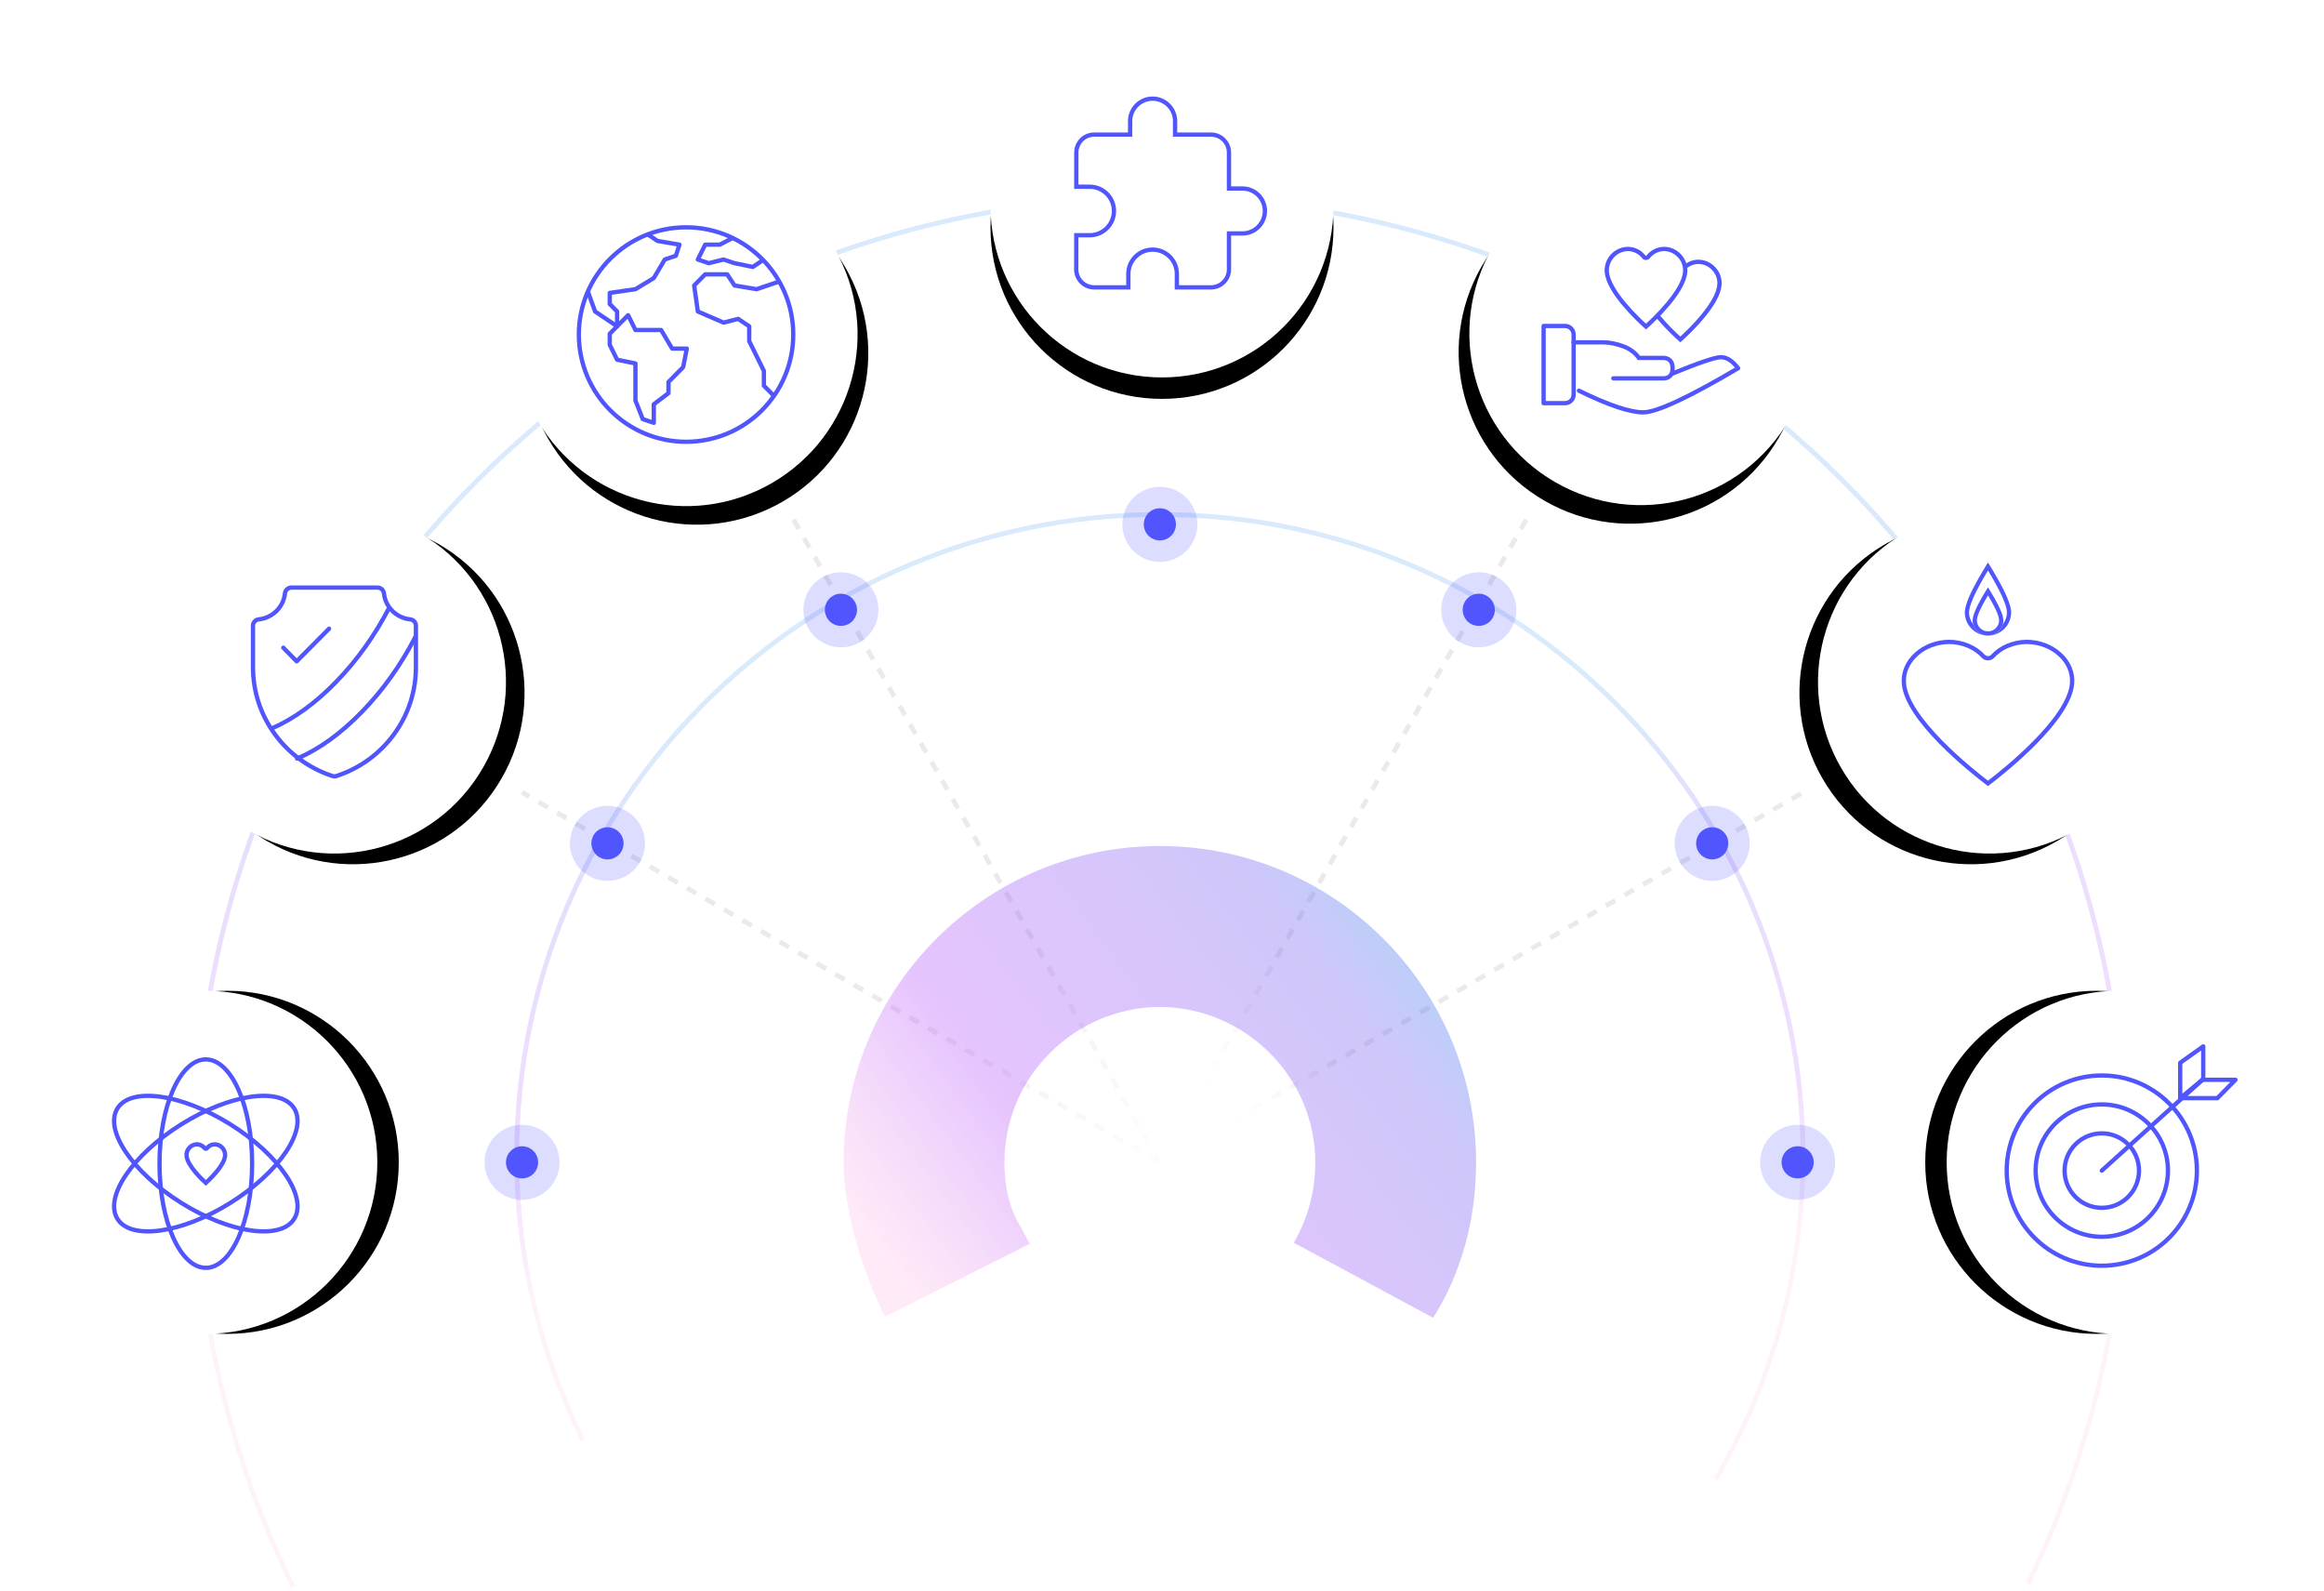 <svg xmlns="http://www.w3.org/2000/svg" xmlns:xlink="http://www.w3.org/1999/xlink" width="542" height="371" viewBox="0 0 542 371">
  <defs>
    <linearGradient id="img-illustration-csr-a" x1="78.125%" x2="21.875%" y1="55.452%" y2="59.645%">
      <stop offset="0%" stop-color="#1E85E9" stop-opacity=".3"/>
      <stop offset="20.276%" stop-color="#8671F3" stop-opacity=".397"/>
      <stop offset="70.727%" stop-color="#C06CFD" stop-opacity=".4"/>
      <stop offset="100%" stop-color="#FFBEE8" stop-opacity=".3"/>
    </linearGradient>
    <linearGradient id="img-illustration-csr-b" x1="34.573%" x2="-14.868%" y1="30.518%" y2="30.518%">
      <stop offset="0%" stop-color="#E3E0E0"/>
      <stop offset="100%" stop-color="#FFF" stop-opacity="0"/>
    </linearGradient>
    <linearGradient id="img-illustration-csr-c" x1="34.573%" x2="-14.868%" y1="30.518%" y2="30.518%">
      <stop offset="0%" stop-color="#E3E0E0"/>
      <stop offset="100%" stop-color="#FFF" stop-opacity="0"/>
    </linearGradient>
    <linearGradient id="img-illustration-csr-d" x1="34.573%" x2="-14.868%" y1="30.518%" y2="30.518%">
      <stop offset="0%" stop-color="#E3E0E0"/>
      <stop offset="100%" stop-color="#FFF" stop-opacity="0"/>
    </linearGradient>
    <linearGradient id="img-illustration-csr-e" x1="100%" x2="100%" y1="84.392%" y2="100%">
      <stop offset="0%" stop-color="#E3E0E0"/>
      <stop offset="100%" stop-color="#FFF" stop-opacity="0"/>
    </linearGradient>
    <linearGradient id="img-illustration-csr-f" x1="57.1%" x2="66.259%" y1="28.366%" y2="0%">
      <stop offset="0%" stop-color="#E3E0E0"/>
      <stop offset="100%" stop-color="#FFF" stop-opacity="0"/>
    </linearGradient>
    <linearGradient id="img-illustration-csr-g" x1="76.893%" x2="100%" y1="41.418%" y2="33.469%">
      <stop offset="0%" stop-color="#E3E0E0"/>
      <stop offset="100%" stop-color="#FFF" stop-opacity="0"/>
    </linearGradient>
    <linearGradient id="img-illustration-csr-h" x1="84.684%" x2="100%" y1="0%" y2="0%">
      <stop offset="0%" stop-color="#E3E0E0"/>
      <stop offset="100%" stop-color="#FFF" stop-opacity="0"/>
    </linearGradient>
    <linearGradient id="img-illustration-csr-i" x1="77.808%" x2="22.192%" y1="100%" y2="0%">
      <stop offset="0%" stop-color="#1E85E9" stop-opacity=".352"/>
      <stop offset="20.276%" stop-color="#8671F3" stop-opacity=".4"/>
      <stop offset="70.727%" stop-color="#C06CFD" stop-opacity=".4"/>
      <stop offset="100%" stop-color="#FFBEE8" stop-opacity=".3"/>
    </linearGradient>
    <linearGradient id="img-illustration-csr-j" x1="75.913%" x2="24.087%" y1="55.452%" y2="59.645%">
      <stop offset="0%" stop-color="#1E85E9" stop-opacity=".3"/>
      <stop offset="20.276%" stop-color="#8671F3" stop-opacity=".397"/>
      <stop offset="70.727%" stop-color="#C06CFD" stop-opacity=".4"/>
      <stop offset="100%" stop-color="#FFBEE8" stop-opacity=".3"/>
    </linearGradient>
    <circle id="img-illustration-csr-l" cx="40" cy="263.022" r="40"/>
    <filter id="img-illustration-csr-k" width="155%" height="155%" x="-27.5%" y="-21.2%" filterUnits="objectBoundingBox">
      <feOffset dy="5" in="SourceAlpha" result="shadowOffsetOuter1"/>
      <feGaussianBlur in="shadowOffsetOuter1" result="shadowBlurOuter1" stdDeviation="6.5"/>
      <feColorMatrix in="shadowBlurOuter1" values="0 0 0 0 0.042   0 0 0 0 0.042   0 0 0 0 0.042  0 0 0 0.1 0"/>
    </filter>
    <circle id="img-illustration-csr-n" cx="70" cy="151.022" r="40"/>
    <filter id="img-illustration-csr-m" width="155%" height="155%" x="-27.5%" y="-21.2%" filterUnits="objectBoundingBox">
      <feOffset dy="5" in="SourceAlpha" result="shadowOffsetOuter1"/>
      <feGaussianBlur in="shadowOffsetOuter1" result="shadowBlurOuter1" stdDeviation="6.5"/>
      <feColorMatrix in="shadowBlurOuter1" values="0 0 0 0 0.042   0 0 0 0 0.042   0 0 0 0 0.042  0 0 0 0.1 0"/>
    </filter>
    <circle id="img-illustration-csr-p" cx="152" cy="70.022" r="40"/>
    <filter id="img-illustration-csr-o" width="155%" height="155%" x="-27.5%" y="-21.2%" filterUnits="objectBoundingBox">
      <feOffset dy="5" in="SourceAlpha" result="shadowOffsetOuter1"/>
      <feGaussianBlur in="shadowOffsetOuter1" result="shadowBlurOuter1" stdDeviation="6.5"/>
      <feColorMatrix in="shadowBlurOuter1" values="0 0 0 0 0.042   0 0 0 0 0.042   0 0 0 0 0.042  0 0 0 0.1 0"/>
    </filter>
    <circle id="img-illustration-csr-r" cx="263" cy="40.022" r="40"/>
    <filter id="img-illustration-csr-q" width="155%" height="155%" x="-27.5%" y="-21.2%" filterUnits="objectBoundingBox">
      <feOffset dy="5" in="SourceAlpha" result="shadowOffsetOuter1"/>
      <feGaussianBlur in="shadowOffsetOuter1" result="shadowBlurOuter1" stdDeviation="6.5"/>
      <feColorMatrix in="shadowBlurOuter1" values="0 0 0 0 0.042   0 0 0 0 0.042   0 0 0 0 0.042  0 0 0 0.1 0"/>
    </filter>
    <circle id="img-illustration-csr-t" cx="374.688" cy="69.79" r="40"/>
    <filter id="img-illustration-csr-s" width="155%" height="155%" x="-27.5%" y="-21.2%" filterUnits="objectBoundingBox">
      <feOffset dy="5" in="SourceAlpha" result="shadowOffsetOuter1"/>
      <feGaussianBlur in="shadowOffsetOuter1" result="shadowBlurOuter1" stdDeviation="6.5"/>
      <feColorMatrix in="shadowBlurOuter1" values="0 0 0 0 0.042   0 0 0 0 0.042   0 0 0 0 0.042  0 0 0 0.1 0"/>
    </filter>
    <circle id="img-illustration-csr-v" cx="456" cy="151.022" r="40"/>
    <filter id="img-illustration-csr-u" width="155%" height="155%" x="-27.5%" y="-21.2%" filterUnits="objectBoundingBox">
      <feOffset dy="5" in="SourceAlpha" result="shadowOffsetOuter1"/>
      <feGaussianBlur in="shadowOffsetOuter1" result="shadowBlurOuter1" stdDeviation="6.5"/>
      <feColorMatrix in="shadowBlurOuter1" values="0 0 0 0 0.042   0 0 0 0 0.042   0 0 0 0 0.042  0 0 0 0.1 0"/>
    </filter>
    <circle id="img-illustration-csr-x" cx="486" cy="263.022" r="40"/>
    <filter id="img-illustration-csr-w" width="155%" height="155%" x="-27.5%" y="-21.2%" filterUnits="objectBoundingBox">
      <feOffset dy="5" in="SourceAlpha" result="shadowOffsetOuter1"/>
      <feGaussianBlur in="shadowOffsetOuter1" result="shadowBlurOuter1" stdDeviation="6.5"/>
      <feColorMatrix in="shadowBlurOuter1" values="0 0 0 0 0.042   0 0 0 0 0.042   0 0 0 0 0.042  0 0 0 0.1 0"/>
    </filter>
  </defs>
  <g fill="none" fill-rule="evenodd" transform="translate(8 7.978)">
    <g transform="rotate(-90 215.664 121.914)">
      <path stroke="url(#img-illustration-csr-a)" stroke-width="1.114" d="M0.601,298.35 C22.737,311.318 48.493,318.75 75.981,318.75 C158.614,318.75 225.601,251.593 225.601,168.75 C225.601,85.907 158.614,18.75 75.981,18.75 C52.228,18.75 29.767,24.299 9.819,34.175" opacity=".569"/>
      <line x1="-9.819" x2="158.931" y1="84.375" y2="84.375" stroke="url(#img-illustration-csr-b)" stroke-dasharray="2.5" stroke-width="1.114" opacity=".7" transform="rotate(-90 74.556 84.375)"/>
      <line x1="43.306" x2="192.056" y1="51.25" y2="137.5" stroke="url(#img-illustration-csr-c)" stroke-dasharray="2.5" stroke-width="1.114" opacity=".7" transform="rotate(-90 117.68 94.375)"/>
      <line x1="107.056" x2="193.306" y1="50" y2="201.25" stroke="url(#img-illustration-csr-d)" stroke-dasharray="2.5" stroke-width="1.114" opacity=".7" transform="rotate(-90 150.18 125.625)"/>
      <line x1="161.431" x2="161.431" y1="81.875" y2="255.625" stroke="url(#img-illustration-csr-e)" stroke-dasharray="2.5" stroke-width="1.114" opacity=".7" transform="rotate(-90 330.18 0)"/>
      <line x1="193.306" x2="107.056" y1="136.25" y2="287.5" stroke="url(#img-illustration-csr-f)" stroke-dasharray="2.5" stroke-width="1.114" opacity=".7" transform="rotate(-90 150.18 211.875)"/>
      <line x1="192.681" x2="42.681" y1="200.625" y2="286.875" stroke="url(#img-illustration-csr-g)" stroke-dasharray="2.5" stroke-width="1.114" opacity=".7" transform="rotate(-90 117.68 243.75)"/>
      <line x1="161.431" x2="-12.319" y1="255.625" y2="255.625" stroke="url(#img-illustration-csr-h)" stroke-dasharray="2.5" stroke-width="1.114" opacity=".7" transform="rotate(-90 74.556 255.625)"/>
      <g fill="#5055FE" transform="rotate(-90 196.208 130.847)">
        <circle cx="307.056" cy="9.194" r="8.75" opacity=".2"/>
        <circle cx="307.056" cy="9.194" r="3.75"/>
        <circle cx="287.127" cy="83.569" r="8.75" opacity=".2" transform="rotate(30 287.127 83.57)"/>
        <circle cx="232.681" cy="138.016" r="8.75" opacity=".2" transform="rotate(60 232.68 138.016)"/>
        <circle cx="158.306" cy="157.944" r="8.75" opacity=".2" transform="rotate(90 158.306 157.944)"/>
        <circle cx="83.931" cy="138.016" r="8.75" opacity=".2" transform="rotate(120 83.93 138.016)"/>
        <circle cx="29.484" cy="83.569" r="8.75" opacity=".2" transform="rotate(150 29.484 83.57)"/>
        <circle cx="9.556" cy="9.194" r="8.75" opacity=".2" transform="rotate(180 9.556 9.194)"/>
        <circle cx="287.127" cy="83.569" r="3.75" transform="rotate(30 287.127 83.57)"/>
        <circle cx="232.681" cy="138.016" r="3.75" transform="rotate(60 232.68 138.016)"/>
        <circle cx="158.306" cy="157.944" r="3.75" transform="rotate(90 158.306 157.944)"/>
        <circle cx="83.931" cy="138.016" r="3.75" transform="rotate(120 83.93 138.016)"/>
        <circle cx="29.484" cy="83.569" r="3.75" transform="rotate(150 29.484 83.57)"/>
        <circle cx="9.556" cy="9.194" r="3.75" transform="rotate(180 9.556 9.194)"/>
      </g>
    </g>
    <path fill="url(#img-illustration-csr-i)" d="M243.75,170.522 C284.399,170.522 317.5,203.552 317.5,244.272 C317.5,284.993 284.399,318.022 243.75,318.022 C230.577,318.022 218.059,314.675 207.5,308.022 L225,275.522 C230.785,278.816 237.017,280.522 243.75,280.522 C263.569,280.522 279.823,264.303 280,244.272 C279.823,224.241 263.569,208.022 243.75,208.022 C238.135,208.022 232.931,209.193 228.75,211.772 L224.75,213.937 L207.75,180.148 C217.41,175.274 232.057,170.522 243.75,170.522 Z" transform="rotate(-90 262.5 244.272)"/>
    <path stroke="url(#img-illustration-csr-j)" stroke-width="1.114" d="M101.246,402.481 C130.928,416.908 164.258,425 199.478,425 C323.742,425 424.478,324.264 424.478,200 C424.478,75.736 323.742,-25 199.478,-25 C163.971,-25 130.386,-16.776 100.522,-2.128" opacity=".569" transform="rotate(-90 262.5 200)"/>
    <g transform="rotate(-90 40 263.022)">
      <use fill="#000" filter="url(#img-illustration-csr-k)" xlink:href="#img-illustration-csr-l"/>
      <use fill="#FFF" xlink:href="#img-illustration-csr-l"/>
    </g>
    <g transform="rotate(-60 70 151.022)">
      <use fill="#000" filter="url(#img-illustration-csr-m)" xlink:href="#img-illustration-csr-n"/>
      <use fill="#FFF" xlink:href="#img-illustration-csr-n"/>
    </g>
    <g transform="rotate(-30 152 70.022)">
      <use fill="#000" filter="url(#img-illustration-csr-o)" xlink:href="#img-illustration-csr-p"/>
      <use fill="#FFF" xlink:href="#img-illustration-csr-p"/>
    </g>
    <use fill="#000" filter="url(#img-illustration-csr-q)" xlink:href="#img-illustration-csr-r"/>
    <use fill="#FFF" xlink:href="#img-illustration-csr-r"/>
    <path stroke="#5055FE" d="M38.762,20.952 L35.619,20.952 L35.619,12.571 C35.619,10.256 33.744,8.381 31.429,8.381 L23.048,8.381 L23.048,5.238 C23.048,2.347 20.701,0 17.809,0 C14.918,0 12.571,2.347 12.571,5.238 L12.571,8.381 L4.191,8.381 C1.875,8.381 0.021,10.256 0.021,12.571 L0.011,20.533 L3.143,20.533 C6.265,20.533 8.8,23.069 8.8,26.191 C8.8,29.312 6.265,31.848 3.143,31.848 L0.011,31.848 L0,39.809 C0,42.125 1.875,44 4.191,44 L12.152,44 L12.152,40.857 C12.152,37.735 14.688,35.2 17.81,35.2 C20.932,35.2 23.467,37.735 23.467,40.857 L23.467,44 L31.429,44 C33.744,44 35.619,42.125 35.619,39.809 L35.619,31.429 L38.762,31.429 C41.653,31.429 44,29.082 44,26.191 C44,23.299 41.653,20.952 38.762,20.952 Z" transform="translate(243 15.022)"/>
    <g transform="rotate(30 374.687 69.79)">
      <use fill="#000" filter="url(#img-illustration-csr-s)" xlink:href="#img-illustration-csr-t"/>
      <use fill="#FFF" xlink:href="#img-illustration-csr-t"/>
    </g>
    <g transform="rotate(60 456 151.022)">
      <use fill="#000" filter="url(#img-illustration-csr-u)" xlink:href="#img-illustration-csr-v"/>
      <use fill="#FFF" xlink:href="#img-illustration-csr-v"/>
    </g>
    <g transform="rotate(90 486 263.022)">
      <use fill="#000" filter="url(#img-illustration-csr-w)" xlink:href="#img-illustration-csr-x"/>
      <use fill="#FFF" xlink:href="#img-illustration-csr-x"/>
    </g>
    <g stroke="#5055FE" transform="translate(51 129.022)">
      <path d="M36.647,7.402 C33.441,7.076 30.874,4.531 30.543,1.351 C30.463,0.581 29.82,0 29.047,0 L8.953,0 C8.18,0 7.537,0.581 7.457,1.351 C7.127,4.531 4.559,7.076 1.353,7.402 C0.582,7.481 0,8.125 0,8.899 L0,18.522 C0,24.27 1.81,29.746 5.234,34.36 C6.881,36.58 8.855,38.528 11.101,40.149 C13.374,41.791 15.876,43.062 18.537,43.927 C18.836,44.024 19.164,44.024 19.463,43.927 C22.124,43.062 24.626,41.791 26.899,40.149 C29.145,38.528 31.119,36.58 32.766,34.36 C36.19,29.746 38,24.27 38,18.522 L38,8.899 C38,8.125 37.418,7.481 36.647,7.402 Z"/>
      <polyline stroke-linecap="round" stroke-linejoin="round" points="7.067 14.01 10.189 17.189 17.747 9.579"/>
      <path d="M4.287,32.873 C9.443,30.659 14.471,27.035 19.37,22 C24.269,16.965 28.426,11.151 31.841,4.557"/>
      <path stroke-linecap="round" d="M10.287,39.873 C15.443,37.659 20.471,34.035 25.37,29 C30.269,23.965 34.426,18.151 37.841,11.557"/>
    </g>
    <g stroke="#5055FE" transform="translate(13 239.022)">
      <ellipse cx="27" cy="24.3" rx="10.8" ry="24.3"/>
      <ellipse cx="27" cy="24.3" rx="10.8" ry="24.3" transform="rotate(58 27 24.3)"/>
      <ellipse cx="27" cy="24.3" rx="10.8" ry="24.3" transform="scale(-1 1) rotate(58 0 -24.41)"/>
      <path d="M24.929,19.8 C24.26,19.808 23.625,20.092 23.173,20.584 C22.699,21.084 22.457,21.76 22.506,22.447 C22.663,24.733 26.116,27.999 27,28.8 C27.884,27.999 31.336,24.733 31.494,22.447 C31.543,21.76 31.301,21.085 30.827,20.584 C30.375,20.092 29.74,19.808 29.071,19.8 C28.353,19.81 27.679,20.149 27.245,20.721 C27.186,20.796 27.095,20.84 26.999,20.84 C26.904,20.84 26.813,20.796 26.754,20.721 C26.32,20.149 25.646,19.81 24.929,19.8 L24.929,19.8 Z"/>
    </g>
    <g transform="translate(436 123.16)">
      <path stroke="#5055FE" d="M10.597,18.519 C7.68,18.549 4.907,19.589 2.935,21.394 C0.869,23.229 -0.186,25.706 0.027,28.225 C0.709,36.609 15.779,48.583 19.636,51.519 C23.493,48.584 38.557,36.609 39.246,28.225 C39.458,25.707 38.404,23.229 36.338,21.395 C34.365,19.59 31.591,18.549 28.673,18.519 C25.54,18.554 22.601,19.8 20.706,21.895 C20.447,22.171 20.052,22.332 19.634,22.332 C19.215,22.332 18.82,22.171 18.561,21.895 C16.667,19.8 13.729,18.555 10.597,18.519 L10.597,18.519 Z"/>
      <path fill="#5055FE" fill-rule="nonzero" d="M19.636,0 L20.055,0.682 L20.774,1.869 C20.851,1.998 20.927,2.125 21.002,2.252 L21.002,2.252 L21.438,2.997 L21.849,3.715 L22.235,4.407 L22.596,5.072 L22.933,5.711 L23.244,6.323 L23.53,6.909 L23.792,7.469 L24.028,8.003 C24.066,8.09 24.102,8.175 24.137,8.26 L24.137,8.26 L24.336,8.755 L24.511,9.224 C24.861,10.212 25.036,11.018 25.036,11.647 C25.036,14.629 22.619,17.047 19.636,17.047 C16.654,17.047 14.236,14.629 14.236,11.647 C14.236,11.018 14.412,10.212 14.762,9.224 L14.762,9.224 L14.936,8.755 L15.136,8.26 C15.171,8.175 15.207,8.09 15.244,8.003 L15.244,8.003 L15.481,7.469 L15.742,6.909 L16.029,6.323 L16.34,5.711 L16.676,5.072 L17.038,4.407 C17.1,4.294 17.163,4.18 17.228,4.064 L17.228,4.064 L17.626,3.359 L18.05,2.628 L18.498,1.869 L18.972,1.084 L19.636,0 Z M19.636,1.882 L19.344,2.368 L18.887,3.143 L18.456,3.888 L18.052,4.604 C17.986,4.721 17.922,4.837 17.86,4.952 L17.86,4.952 L17.496,5.624 C17.438,5.734 17.38,5.842 17.324,5.949 L17.324,5.949 L17.001,6.577 L16.704,7.176 L16.435,7.744 C16.392,7.837 16.351,7.928 16.31,8.018 L16.31,8.018 L16.081,8.542 C15.506,9.899 15.218,10.937 15.218,11.647 C15.218,12.687 15.578,13.644 16.18,14.399 C16.59,15.924 17.982,17.047 19.636,17.047 C21.291,17.047 22.683,15.924 23.092,14.398 C23.695,13.644 24.055,12.687 24.055,11.647 C24.055,10.937 23.767,9.899 23.192,8.542 L23.192,8.542 L22.963,8.018 C22.922,7.928 22.881,7.837 22.838,7.744 L22.838,7.744 L22.568,7.176 L22.272,6.577 L21.949,5.949 C21.836,5.735 21.72,5.516 21.598,5.291 L21.598,5.291 L21.221,4.604 L20.817,3.888 L20.386,3.143 L19.928,2.368 L19.636,1.882 Z"/>
      <path fill="#5055FE" fill-rule="nonzero" d="M19.636,5.799 L19.004,6.832 L18.598,7.51 C18.533,7.62 18.469,7.729 18.406,7.837 L18.045,8.467 L17.715,9.064 C17.61,9.258 17.509,9.447 17.414,9.63 L17.144,10.165 L16.904,10.668 C16.34,11.888 16.059,12.816 16.059,13.47 C16.059,15.445 17.661,17.047 19.636,17.047 C21.612,17.047 23.213,15.445 23.213,13.47 C23.213,12.816 22.932,11.888 22.369,10.668 L22.129,10.165 L21.859,9.63 C21.763,9.447 21.663,9.258 21.558,9.064 L21.227,8.467 L20.867,7.837 L20.476,7.175 L20.055,6.481 L19.636,5.799 Z M19.636,7.683 L19.809,7.974 C19.933,8.185 20.052,8.389 20.167,8.589 L20.496,9.173 L20.797,9.725 L21.07,10.245 L21.313,10.734 C21.39,10.891 21.462,11.044 21.529,11.19 L21.715,11.615 C21.744,11.683 21.771,11.749 21.797,11.815 L21.941,12.19 C22.135,12.729 22.232,13.156 22.232,13.47 C22.232,14.903 21.07,16.065 19.636,16.065 C18.203,16.065 17.041,14.903 17.041,13.47 C17.041,13.156 17.138,12.729 17.332,12.19 L17.475,11.815 C17.502,11.749 17.529,11.683 17.558,11.615 L17.744,11.19 C17.811,11.044 17.883,10.891 17.959,10.734 L18.203,10.245 L18.475,9.725 L18.776,9.173 L19.106,8.589 L19.636,7.683 Z"/>
    </g>
    <g stroke="#5055FE" transform="translate(460 235.986)">
      <circle cx="22.179" cy="28.963" r="22.179"/>
      <circle cx="22.179" cy="28.963" r="15.429"/>
      <circle cx="22.179" cy="28.963" r="8.679"/>
      <line x1="22.179" x2="45.837" y1="28.963" y2="7.626" stroke-linecap="round"/>
      <polygon stroke-linecap="round" stroke-linejoin="round" points="40.465 12.073 40.465 3.821 45.837 0 45.837 7.626"/>
      <polyline stroke-linecap="round" stroke-linejoin="round" points="40.465 12.073 49.126 12.073 53.365 7.788 45.648 7.788"/>
    </g>
    <g stroke="#5055FE" transform="translate(127 45.022)">
      <circle cx="25" cy="25" r="25"/>
      <polyline stroke-linejoin="round" points="43.153 7.502 40.586 9.233 36.306 8.367 33.739 7.502 30.315 8.367 27.748 7.502 29.459 4.04 32.883 4.04 35.848 2.488"/>
      <polyline stroke-linejoin="round" points="15.903 1.53 18.333 3.174 23.468 4.04 22.613 6.636 20.045 7.502 17.477 11.829 13.198 14.426 7.207 15.291 7.207 17.888 8.919 19.619 8.919 23.081 6.351 21.35 3.784 19.619 2.078 14.899"/>
      <polygon stroke-linejoin="round" points="25.18 28.274 24.324 32.602 20.901 36.064 20.901 38.66 17.478 41.257 17.478 45.584 14.91 44.719 13.198 40.391 13.198 31.736 8.919 30.871 7.207 27.409 7.207 24.812 8.919 23.081 11.487 20.484 13.198 23.946 19.189 23.946 21.757 28.274"/>
      <polyline stroke-linejoin="round" points="45.464 39.266 43.153 36.929 43.153 33.467 41.441 30.005 39.73 26.543 39.73 23.081 37.162 21.35 33.739 22.215 27.748 19.619 26.892 13.56 29.46 10.964 34.595 10.964 36.306 13.56 41.441 14.426 46.577 12.695 46.833 12.548"/>
    </g>
    <g transform="translate(352 50.065)">
      <path stroke="#5055FE" d="M19.667,-3.97903932e-13 C18.308,0.016 17.017,0.587 16.098,1.577 C15.136,2.583 14.645,3.942 14.744,5.324 C15.061,9.923 22.08,16.491 23.877,18.102 C25.673,16.492 32.689,9.923 33.01,5.324 C33.109,3.943 32.618,2.584 31.656,1.578 C30.737,0.587 29.445,0.016 28.086,-3.97903932e-13 C26.627,0.019 25.258,0.702 24.375,1.852 C24.255,2.003 24.07,2.091 23.876,2.091 C23.681,2.091 23.497,2.003 23.376,1.852 C22.494,0.703 21.126,0.019 19.667,-3.97903932e-13 L19.667,-3.97903932e-13 Z"/>
      <path fill="#5055FE" fill-rule="nonzero" d="M36.092,2.5 C37.588,2.518 39.01,3.146 40.017,4.232 C41.077,5.34 41.618,6.837 41.509,8.359 C41.357,10.543 39.852,13.193 37.381,16.154 C35.734,18.127 33.886,19.973 32.211,21.475 L32.211,21.475 L31.877,21.774 L31.035,21.013 C29.497,19.6 27.854,17.929 26.372,16.154 C26.305,16.074 26.239,15.994 26.173,15.914 C26.401,15.687 26.636,15.446 26.876,15.196 L27.139,15.513 C28.751,17.443 30.565,19.254 32.211,20.73 L31.993,20.532 L31.877,20.426 L32.041,20.278 C33.379,19.048 34.805,17.613 36.124,16.089 L36.124,16.089 L36.613,15.513 C38.958,12.703 40.378,10.203 40.511,8.288 C40.6,7.048 40.159,5.827 39.289,4.918 C38.464,4.028 37.302,3.514 36.08,3.5 L36.08,3.5 L35.848,3.51 C34.715,3.589 33.661,4.116 32.92,4.974 L33.022,4.865 C33.012,4.456 32.952,4.053 32.844,3.663 C33.749,2.933 34.887,2.516 36.079,2.5 L36.079,2.5 Z"/>
      <path stroke="#5055FE" stroke-linecap="round" d="M7,21.774 L14.006,21.774 C15.459,21.807 16.968,22.11 18.531,22.681 C20.094,23.252 21.328,24.161 22.231,25.407 L28.111,25.407 C29.425,25.538 30.082,26.338 30.082,27.808 C30.082,29.277 29.425,30.065 28.111,30.17 L16.255,30.17"/>
      <path stroke="#5055FE" stroke-linecap="round" stroke-linejoin="round" d="M8.241,33.052 C15.108,36.415 20.104,38.097 23.231,38.097 C26.358,38.097 33.736,34.666 45.364,27.805 C44.046,26.094 42.714,25.239 41.367,25.239 C40.021,25.239 36.259,26.506 30.082,29.04"/>
      <path stroke="#5055FE" stroke-linejoin="round" d="M0,17.957 L5,17.957 C6.105,17.957 7,18.853 7,19.957 L7,33.957 C7,35.062 6.105,35.957 5,35.957 L0,35.957 L0,35.957 L0,17.957 Z"/>
    </g>
  </g>
</svg>
